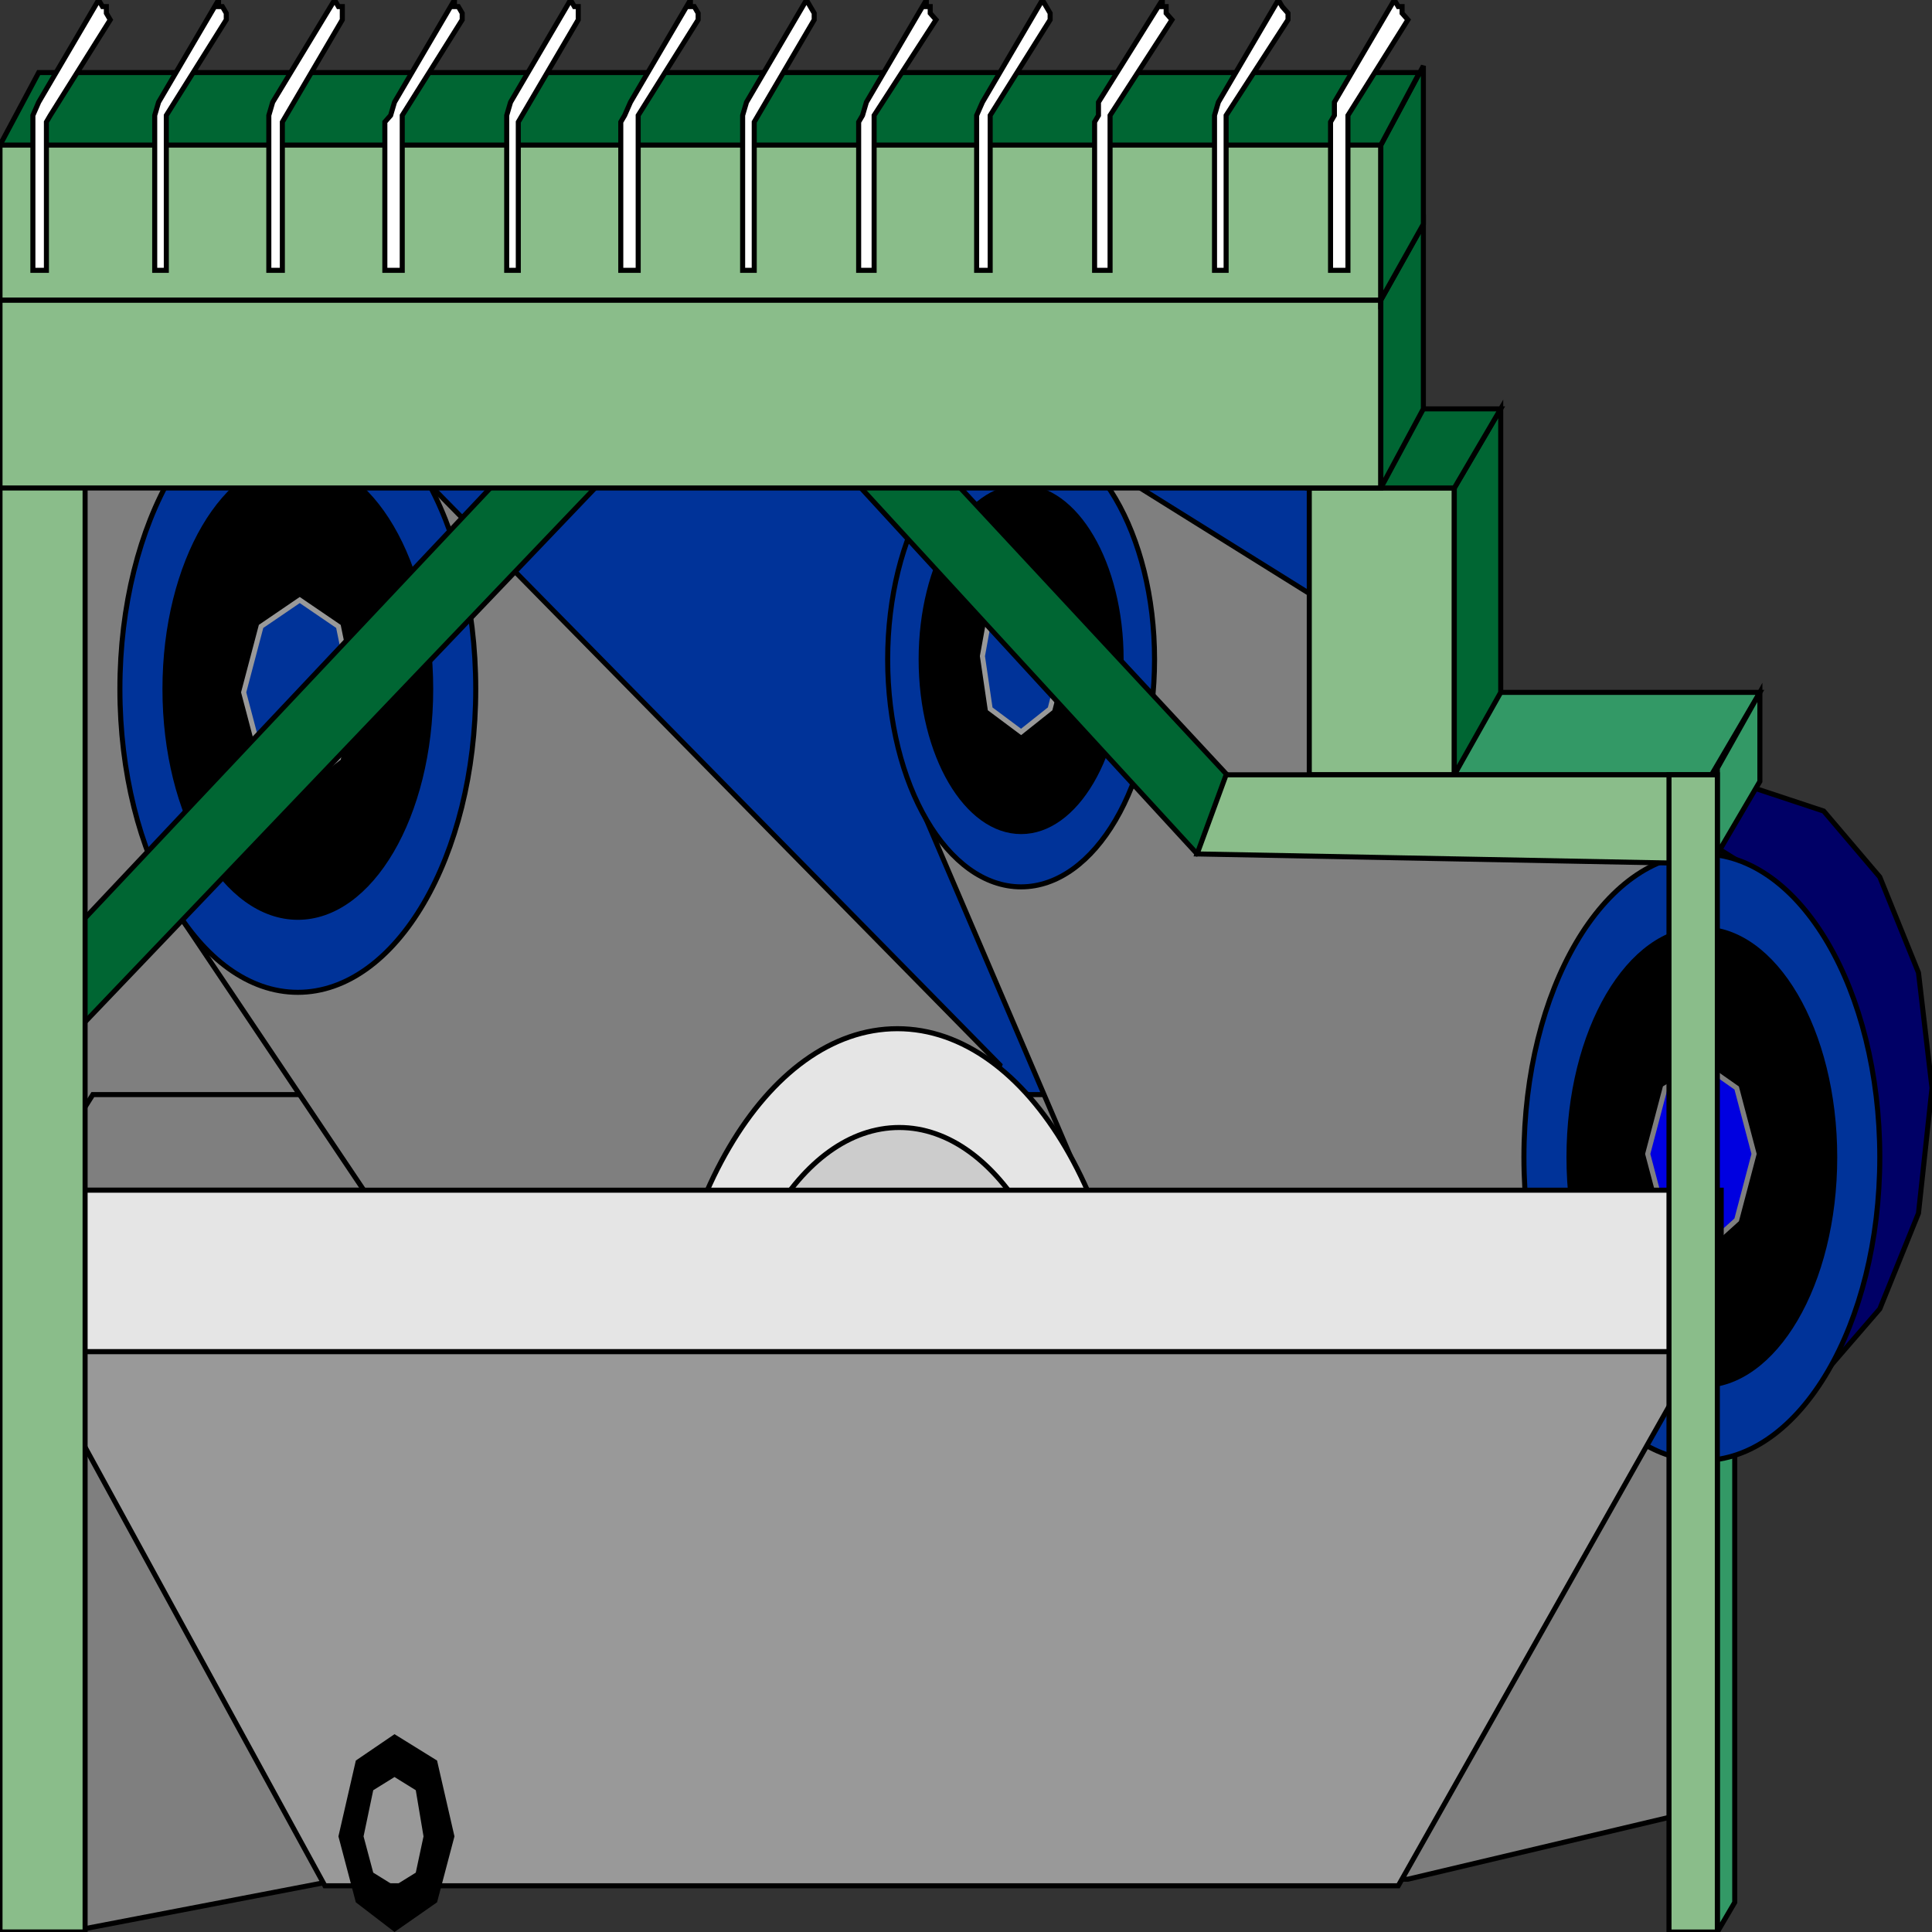 <svg width="150" height="150" viewBox="0 0 150 150" fill="none" xmlns="http://www.w3.org/2000/svg">
<rect x="0" y="0" width="150" height="150" fill="#333333" stroke="none"/>
<g clip-path="url(#clip0_2122_166467)">
<path d="M134.685 110.07L133.334 112.374V150.002L134.685 147.698V110.07Z" fill="#339966" stroke="black" stroke-width="0.392"/>
<path d="M136.187 61.18L141.592 62.971L145.947 68.091L148.95 75.514L150.001 84.473L148.95 94.2L145.947 101.623L137.538 111.35L133.334 66.299L136.187 61.18Z" fill="#000066" stroke="black" stroke-width="0.392"/>
<path d="M2.553 28.922L105.856 29.946L112.312 59.639L130.931 66.294V140.782L109.309 145.901H26.577L5.255 149.997L2.553 28.922Z" fill="#7F7F7F" stroke="black" stroke-width="0.392"/>
<path d="M24.926 29.438H104.956V91.383H24.926V29.438Z" fill="#003399" stroke="black" stroke-width="0.392"/>
<path d="M2.553 92.408H133.634L137.838 84.984H7.207L2.553 92.408Z" fill="#7F7F7F" stroke="black" stroke-width="0.392"/>
<path d="M30.331 34.555L77.628 82.678L57.959 136.688L12.613 69.111L30.331 34.555Z" fill="#7F7F7F" stroke="black" stroke-width="0.392"/>
<path d="M140.841 107.251L136.937 68.087L83.183 34.555L70.871 61.176L84.234 92.404L88.288 111.858L102.252 122.609L114.264 102.643L140.841 107.251Z" fill="#7F7F7F" stroke="black" stroke-width="0.392"/>
<path d="M23.122 77.044C30.752 77.044 36.936 66.501 36.936 53.495C36.936 40.489 30.752 29.945 23.122 29.945C15.493 29.945 9.309 40.489 9.309 53.495C9.309 66.501 15.493 77.044 23.122 77.044Z" fill="#003399" stroke="black" stroke-width="0.392"/>
<path d="M23.124 71.414C28.929 71.414 33.634 63.392 33.634 53.496C33.634 43.6 28.929 35.578 23.124 35.578C17.319 35.578 12.613 43.6 12.613 53.496C12.613 63.392 17.319 71.414 23.124 71.414Z" fill="black"/>
<path d="M23.272 46.586L26.275 48.634L27.326 53.753L26.275 58.873L23.272 61.176L20.269 58.873L18.918 53.753L20.269 48.634L23.272 46.586Z" fill="#003399" stroke="#999999" stroke-width="0.392"/>
<path d="M132.132 113.396C139.761 113.396 145.946 102.852 145.946 89.846C145.946 76.84 139.761 66.297 132.132 66.297C124.503 66.297 118.318 76.84 118.318 89.846C118.318 102.852 124.503 113.396 132.132 113.396Z" fill="#003399" stroke="black" stroke-width="0.392"/>
<path d="M132.132 107.766C137.936 107.766 142.642 99.744 142.642 89.848C142.642 79.952 137.936 71.93 132.132 71.93C126.327 71.93 121.621 79.952 121.621 89.848C121.621 99.744 126.327 107.766 132.132 107.766Z" fill="black"/>
<path d="M132.282 82.68L134.835 84.472L136.186 89.591L134.835 94.71L132.282 97.014L129.279 94.71L127.928 89.591L129.279 84.472L132.282 82.68Z" fill="#0000E0" stroke="#7F7F7F" stroke-width="0.392"/>
<path d="M79.278 68.856C85 68.856 89.639 60.948 89.639 51.193C89.639 41.439 85 33.531 79.278 33.531C73.556 33.531 68.918 41.439 68.918 51.193C68.918 60.948 73.556 68.856 79.278 68.856Z" fill="#003399" stroke="black" stroke-width="0.392"/>
<path d="M79.28 64.758C83.675 64.758 87.238 58.684 87.238 51.192C87.238 43.699 83.675 37.625 79.28 37.625C74.885 37.625 71.322 43.699 71.322 51.192C71.322 58.684 74.885 64.758 79.28 64.758Z" fill="black"/>
<path d="M79.278 45.82L81.531 47.612L82.582 50.94L81.531 55.035L79.278 56.827L76.876 55.035L76.275 50.94L76.876 47.612L79.278 45.82Z" fill="#003399" stroke="#999999" stroke-width="0.392"/>
<path d="M69.67 142.836C79.87 142.836 88.138 128.74 88.138 111.352C88.138 93.963 79.87 79.867 69.67 79.867C59.47 79.867 51.201 93.963 51.201 111.352C51.201 128.74 59.47 142.836 69.67 142.836Z" fill="#E5E5E5" stroke="black" stroke-width="0.392"/>
<path d="M69.819 135.15C77.531 135.15 83.783 124.492 83.783 111.345C83.783 98.197 77.531 87.539 69.819 87.539C62.107 87.539 55.855 98.197 55.855 111.345C55.855 124.492 62.107 135.15 69.819 135.15Z" fill="#CCCCCC" stroke="black" stroke-width="0.392"/>
<path d="M2.553 92.406H133.634V104.949H2.553V92.406Z" fill="#E5E5E5" stroke="black" stroke-width="0.392"/>
<path d="M25.225 146.413H108.559L131.982 104.945H2.553L25.225 146.413Z" fill="#999999" stroke="black" stroke-width="0.392"/>
<path d="M50.601 33.276L3.905 82.167L1.652 76.535L48.199 27.133L50.601 33.276Z" fill="#006633" stroke="black" stroke-width="0.392"/>
<path d="M99.55 64.761L92.944 66.297L62.613 33.276L64.565 27.133L99.55 64.761Z" fill="#006633" stroke="black" stroke-width="0.392"/>
<path d="M112.914 37.883H101.652V60.152H112.914V37.883Z" fill="#8ABD8A" stroke="black" stroke-width="0.392"/>
<path d="M116.215 53.758H136.636L132.882 60.157H112.912L116.215 53.758Z" fill="#339966" stroke="black" stroke-width="0.392"/>
<path d="M112.912 37.886L116.516 31.742V53.756L112.912 60.155V37.886Z" fill="#006633" stroke="black" stroke-width="0.392"/>
<path d="M112.914 37.886H101.652L105.256 31.742H116.517L112.914 37.886Z" fill="#006633" stroke="black" stroke-width="0.392"/>
<path d="M132.883 67.067L92.943 66.3L95.196 60.156H132.883V67.067Z" fill="#8ABD8A" stroke="black" stroke-width="0.392"/>
<path d="M0 34.555H6.607V149.998H0V34.555Z" fill="#8ABD8A" stroke="black" stroke-width="0.392"/>
<path d="M0 37.887H107.207V23.297H0V37.887Z" fill="#8ABD8A" stroke="black" stroke-width="0.392"/>
<path d="M110.51 31.741L107.207 37.884V23.294L110.51 17.406V31.741Z" fill="#006633" stroke="black" stroke-width="0.392"/>
<path d="M0 11.266H107.207V23.296H0V11.266Z" fill="#8ABD8A" stroke="black" stroke-width="0.392"/>
<path d="M110.51 5.117L107.207 11.261V23.291L110.51 17.404V5.117Z" fill="#006633" stroke="black" stroke-width="0.392"/>
<path d="M0 11.264H107.207L110.21 5.633H3.003L0 11.264Z" fill="#006633" stroke="black" stroke-width="0.392"/>
<path d="M7.658 0L7.958 0.512H8.258V1.024L8.559 1.536L3.904 8.959L3.604 9.471V20.99H3.303H3.003H2.553V9.471V8.959L3.003 7.935L7.658 0Z" fill="white" stroke="black" stroke-width="0.392"/>
<path d="M16.967 0V0.512H17.267L17.567 1.024V1.536L12.913 8.959V9.471V20.99H12.612H12.312H12.012V9.471V8.959L12.312 7.935L16.967 0Z" fill="white" stroke="black" stroke-width="0.392"/>
<path d="M25.976 0L26.276 0.512H26.577V1.024V1.536L22.222 8.959L21.922 9.471V20.99H21.622H21.171H20.871V9.471V8.959L21.171 7.935L25.976 0Z" fill="white" stroke="black" stroke-width="0.392"/>
<path d="M35.284 0V0.512H35.585L35.885 1.024V1.536L31.23 8.959V9.471V20.99H30.93H30.63H30.329H29.879V9.471L30.329 8.959L30.63 7.935L35.284 0Z" fill="white" stroke="black" stroke-width="0.392"/>
<path d="M44.295 0L44.595 0.512H44.895V1.024V1.536L40.541 8.959L40.241 9.471V20.99H39.94H39.64H39.34V9.471V8.959L39.64 7.935L44.295 0Z" fill="white" stroke="black" stroke-width="0.392"/>
<path d="M53.603 0V0.512H53.903L54.203 1.024V1.536L49.549 8.959V9.471V20.99H49.248H48.948H48.498H48.197V9.471L48.498 8.959L48.948 7.935L53.603 0Z" fill="white" stroke="black" stroke-width="0.392"/>
<path d="M62.613 0L62.913 0.512L63.214 1.024V1.536L58.859 8.959L58.559 9.471V20.99H58.259H57.959H57.658V9.471V8.959L57.959 7.935L62.613 0Z" fill="white" stroke="black" stroke-width="0.392"/>
<path d="M71.921 0V0.512H72.222V1.024L72.672 1.536L67.867 8.959V9.471V20.99H67.567H67.267H66.966H66.666V9.471L66.966 8.959L67.267 7.935L71.921 0Z" fill="white" stroke="black" stroke-width="0.392"/>
<path d="M80.931 0L81.232 0.512L81.532 1.024V1.536L76.877 8.959V9.471V20.99H76.577H76.277H75.826V9.471V8.959L76.277 7.935L80.931 0Z" fill="white" stroke="black" stroke-width="0.392"/>
<path d="M90.24 0V0.512H90.54V1.024L90.99 1.536L86.186 8.959V9.471V20.99H85.885H85.585H85.285H84.984V9.471L85.285 8.959V7.935L90.24 0Z" fill="white" stroke="black" stroke-width="0.392"/>
<path d="M99.25 0L99.55 0.512L100.001 1.024V1.536L95.196 8.959V9.471V20.99H94.895H94.595H94.295V9.471V8.959L94.595 7.935L99.25 0Z" fill="white" stroke="black" stroke-width="0.392"/>
<path d="M108.258 0L108.558 0.512H108.858V1.024L109.309 1.536L104.654 8.959V9.471V20.99H104.354H103.903H103.603H103.303V9.471L103.603 8.959V7.935L108.258 0Z" fill="white" stroke="black" stroke-width="0.392"/>
<path d="M133.334 59.645L136.637 53.758V60.669L133.334 66.3V59.645Z" fill="#339966" stroke="black" stroke-width="0.392"/>
<path d="M129.58 60.156H133.334V150.003H129.58V60.156Z" fill="#8ABD8A" stroke="black" stroke-width="0.392"/>
<path fill-rule="evenodd" clip-rule="evenodd" d="M30.63 134.641L33.933 136.688L35.284 142.576L33.933 147.695L30.63 149.999L27.627 147.695L26.275 142.576L27.627 136.688L30.63 134.641ZM30.63 137.968L32.281 138.992L32.882 142.576L32.281 145.391L30.63 146.415L28.978 145.391L28.227 142.576L28.978 138.992L30.63 137.968Z" fill="black"/>
</g>
<defs>
<clipPath id="clip0_2122_166467">
<rect width="150" height="150" fill="white"/>
</clipPath>
</defs>
</svg>
